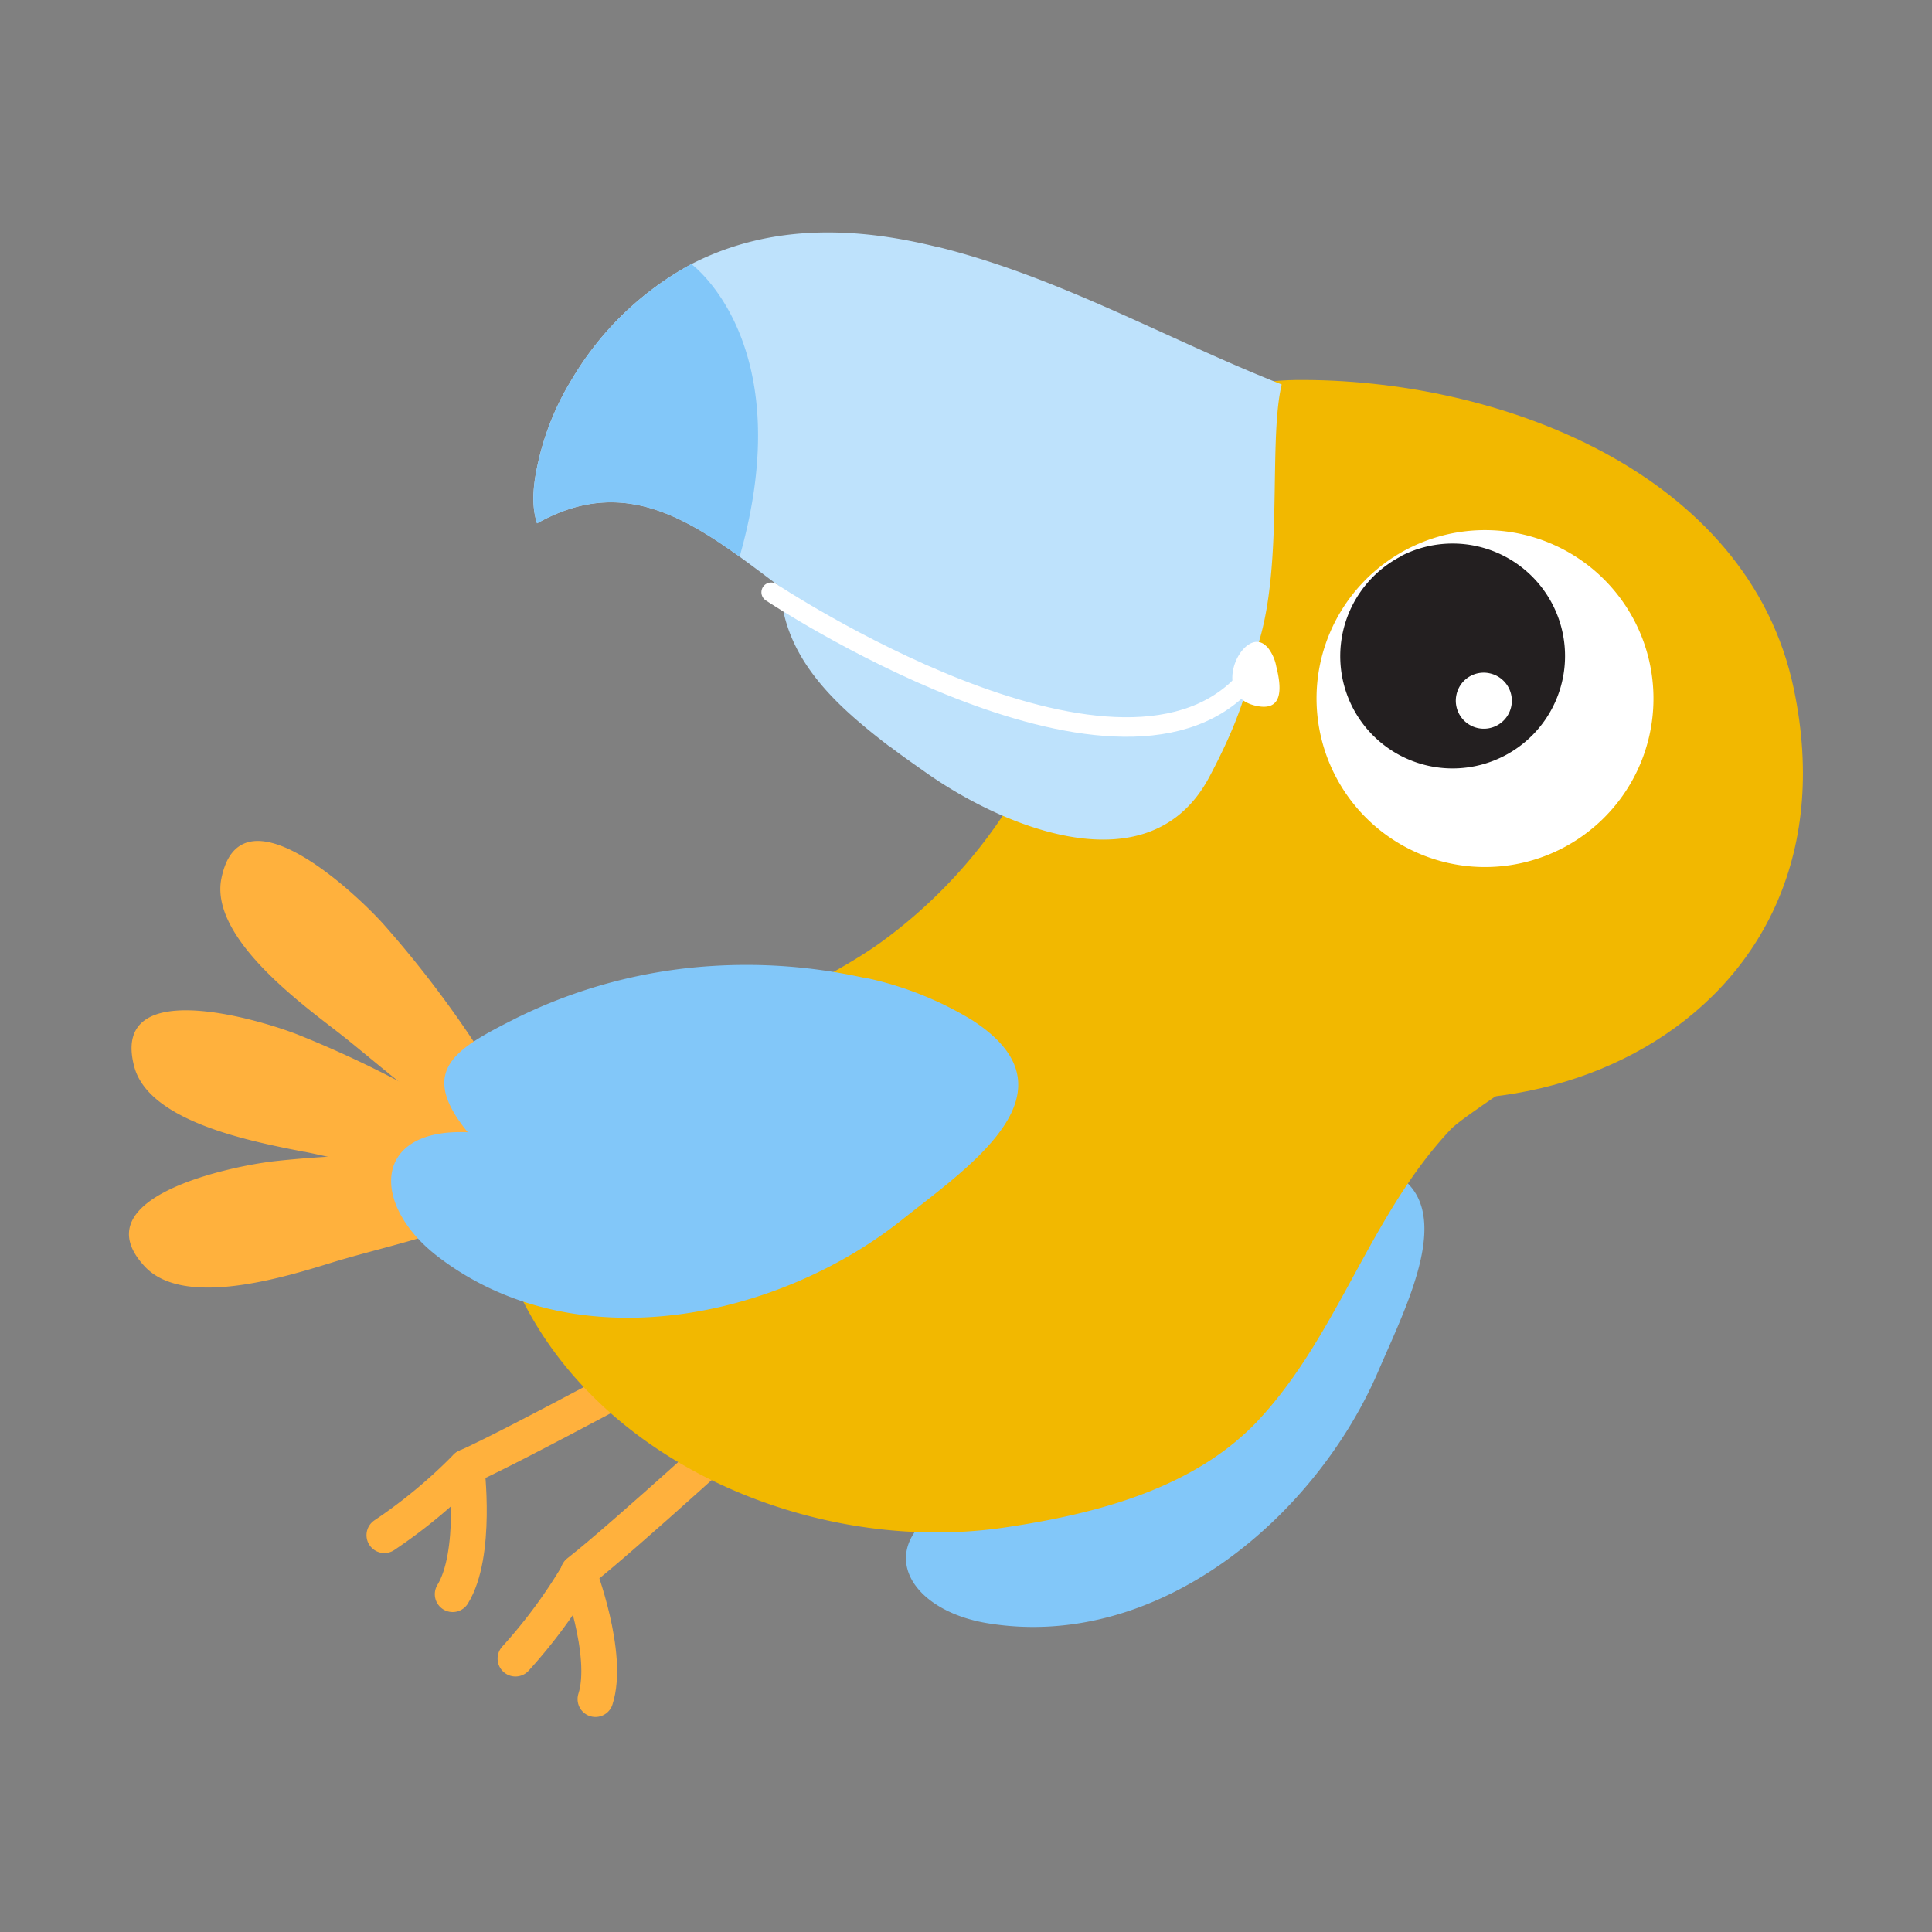 <svg id="Layer_1" data-name="Layer 1" xmlns="http://www.w3.org/2000/svg" width="7.06cm" height="7.06cm" viewBox="0 0 200 200"><rect x="0" y="0" width="200" height="200" fill="#808080" stroke="none"/><defs><style>.cls-1{fill:#82c7f9;}.cls-2,.cls-8{fill:none;stroke-linecap:round;stroke-linejoin:round;}.cls-2{stroke:#ffb13d;stroke-width:3.7px;}.cls-3{fill:#ffb13d;}.cls-4{fill:#f2b800;}.cls-5{fill:#fff;}.cls-6{fill:#231f20;}.cls-7{fill:#bee2fc;}.cls-8{stroke:#fff;stroke-width:2.02px;}</style></defs><title>parrot1-3</title><path class="cls-1" d="M127.33,121.63a35.16,35.16,0,0,1,11.94-1.47c13.53,1,7,13.45,3.48,21.62-6.37,15-22.63,29.13-40.44,26.27-8.63-1.38-12.29-8.43-3.38-12.78-7.68-3.16-5.22-7-1.27-12.72a53.2,53.2,0,0,1,15.27-14.5,56.12,56.12,0,0,1,14.41-6.43"/><path class="cls-2" d="M70.74,140.15s-17.2,9.37-22.45,11.72c0,0,1.13,9-1.43,13.16"/><path class="cls-2" d="M48.29,151.86a54.25,54.25,0,0,1-8.5,7.06"/><path class="cls-2" d="M78.87,146s-14.44,13.23-19,16.77c0,0,3.26,8.5,1.77,13.12"/><path class="cls-2" d="M59.91,162.81a54.17,54.17,0,0,1-6.55,8.89"/><path class="cls-3" d="M34.7,106.63C40.39,111,48.54,119,56,119.91A110.53,110.53,0,0,0,39.67,95.64c-3-3.33-14.79-14.37-16.75-4.71-1.21,5.91,7.78,12.61,11.78,15.7"/><path class="cls-3" d="M31.47,119.22c7.06,1.4,17.88,4.86,25,2.37A110.51,110.51,0,0,0,31,107.17c-4.13-1.66-19.65-6.28-17.1,3.26,1.56,5.82,12.6,7.81,17.55,8.8"/><path class="cls-3" d="M34.62,130.62c6.87-2.09,18.07-4.12,23.19-9.67a110.46,110.46,0,0,0-29.26-.76c-4.42.47-20.29,3.71-13.56,10.92,4.12,4.41,14.8,1,19.63-.49"/><path class="cls-4" d="M133.6,70.19c1.38.59,2.73,1.22,4,1.91,5.62,3,11.16,8.65,15.08,13.65,4.72,6,9.63,11.6,12,19,.77,2.35-12.68,10.22-14.51,12.17-8.34,8.85-11.59,21.11-19.81,30-6.66,7.19-16.93,9.8-26.32,11.2-22.26,3.3-48.69-9.45-53.12-32.93-3.29-17.42,20.22-15.56,29.72-21.35,3.42-2.1,7.06-3.82,10.34-6.14a51.54,51.54,0,0,0,13.4-14.14c3.46-5.56,5.14-12.79,10.76-16.72,4.53-3.18,7.51-.68,12.32,1,2,.71,4.06,1.47,6.06,2.33"/><path class="cls-1" d="M89.44,101.19a35.22,35.22,0,0,1,11.19,4.41c11.41,7.34-.31,15.14-7.25,20.67-12.78,10.18-33.78,14.8-48.08,3.79-6.93-5.33-6.78-13.28,3.12-12.85-5.24-6.44-1.25-8.64,4.95-11.78A53.17,53.17,0,0,1,73.7,100a56.2,56.2,0,0,1,15.74,1.22"/><path class="cls-4" d="M109.43,65.9C107.81,73.76,108.7,81,111,88.66c2.7,8.9,9.6,16.13,17.8,20.27,27.43,13.85,64.19-2.68,56.9-37.59-4.71-22.56-30.75-32.22-51.6-32-15,.19-21.81,12.56-24.69,26.51"/><path class="cls-5" d="M136.4,70.33a17.44,17.44,0,1,1,15.31,19.31A17.46,17.46,0,0,1,136.4,70.33"/><path class="cls-6" d="M145.08,57.54A11.64,11.64,0,1,1,140,73.19a11.64,11.64,0,0,1,5.11-15.64"/><path class="cls-5" d="M154.29,69.72a2.9,2.9,0,1,1-3.5,2.12,2.88,2.88,0,0,1,3.5-2.12"/><path class="cls-7" d="M92,77.19c1.39,1.07,2.74,2,3.87,2.8,8.07,5.69,23.17,12,29.31.46,2-3.78,5.69-11.36,3.88-15,.28.58-16.4-2.1-17.47-1.94-7.35,1.08-12.49,4.6-20.23.75A26.69,26.69,0,0,1,86,60.66a15.64,15.64,0,0,1-2.7-3c-2.14-2.93-2.61,2.4-2.46,4,.7,6.94,6,11.59,11.15,15.55"/><path class="cls-7" d="M97.12,25.59C89.05,23.58,80,23,71.57,27.34A32.14,32.14,0,0,0,59.2,39.26a28.09,28.09,0,0,0-3.26,7.62c-.6,2.37-1.1,5-.35,7.3,10-5.62,17.32.72,25.53,6.84a84,84,0,0,0,22.22,11.45c6.48,2.25,13.06,3.87,19.92,2,11.73-3.16,7.38-26.12,9.42-34.67-12-4.75-23-11.11-35.57-14.23"/><path class="cls-1" d="M75.07,56.58c-6-4.11-12-6.62-19.47-2.4-.75-2.27-.25-4.93.35-7.3a28.17,28.17,0,0,1,3.26-7.62A32.21,32.21,0,0,1,71.57,27.34s11.28,8.18,5,30.27Z"/><path class="cls-5" d="M131.12,66.89a4.45,4.45,0,0,1,1,2.1c.53,2.1.84,4.9-2.39,4-4.53-1.31-.88-8.42,1.39-6.07"/><path class="cls-8" d="M79.83,61.31s35.41,23.53,48.85,9.47"/></svg>